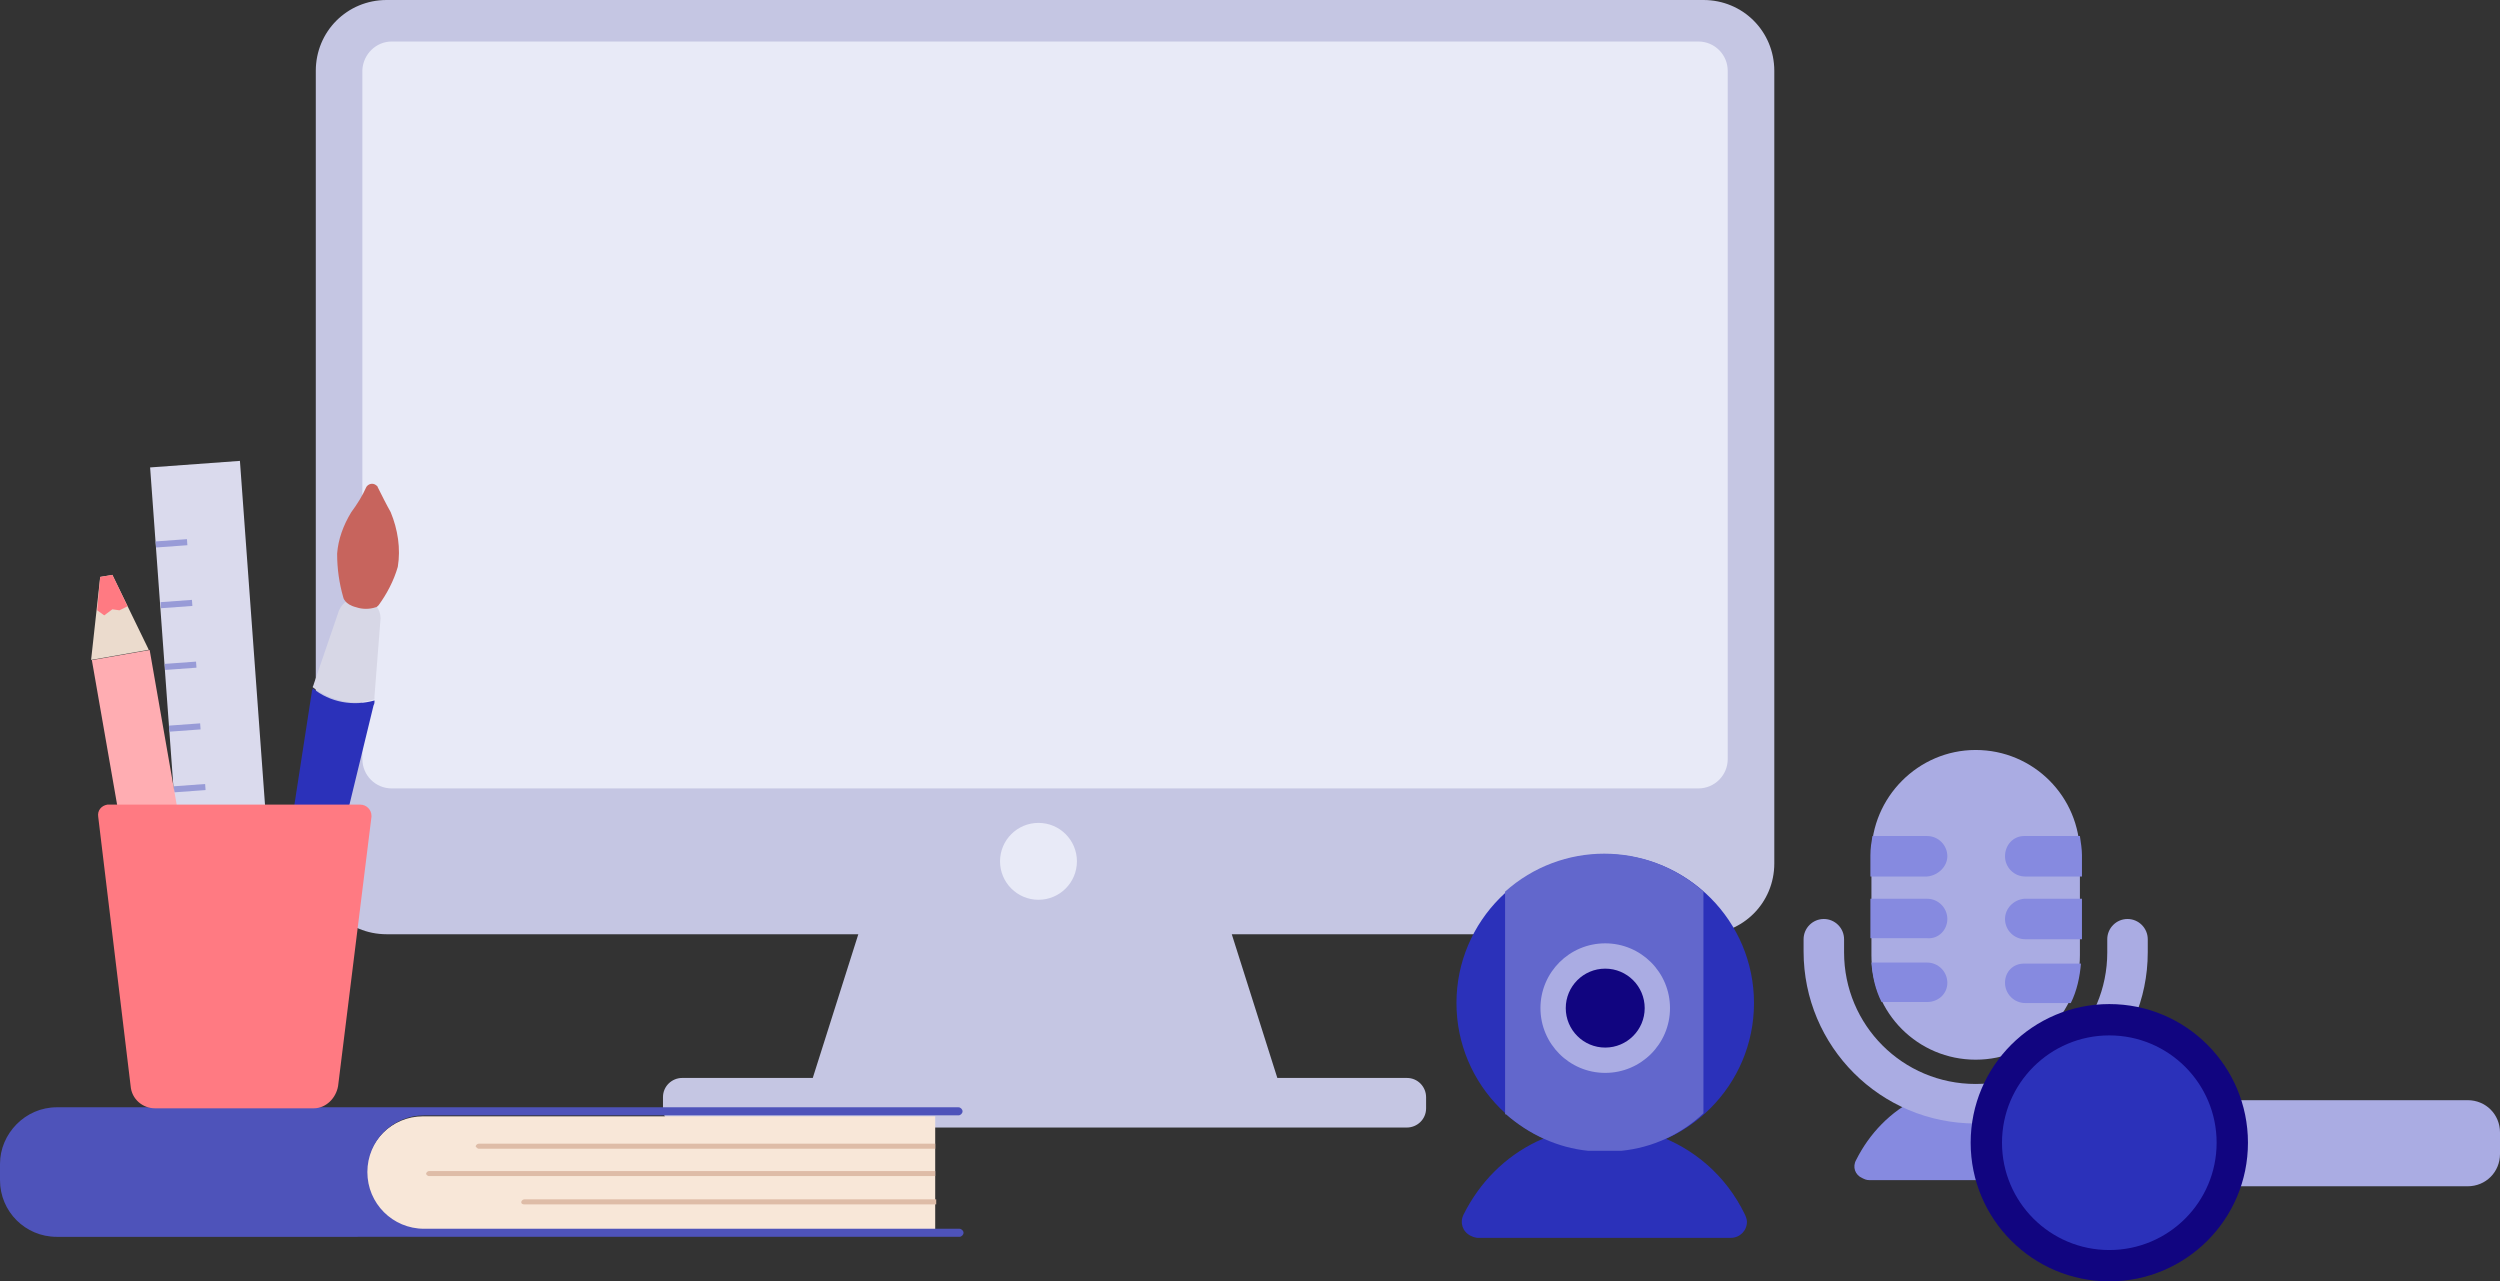 <?xml version="1.0" encoding="utf-8"?>
<!-- Generator: Adobe Illustrator 24.1.0, SVG Export Plug-In . SVG Version: 6.00 Build 0)  -->
<svg version="1.1" id="Layer_1" xmlns="http://www.w3.org/2000/svg" xmlns:xlink="http://www.w3.org/1999/xlink" x="0px" y="0px"
	 viewBox="0 0 3902.1 2000" style="enable-background:new 0 0 3902.1 2000;" xml:space="preserve">
<rect x="0" y="0" width="3902.1" height="2000" fill="#333333" stroke="none"/>
<style type="text/css">
	.st0{fill:#C5C6E3;}
	.st1{fill:#E8EAF7;}
	.st2{fill:#AAACE3;}
	.st3{fill:#868AE0;}
	.st4{fill:#F8E7D8;}
	.st5{fill:#4E53BA;}
	.st6{fill:#DEBCA7;}
	.st7{fill:#D7D7E6;}
	.st8{fill:#C7645D;}
	.st9{fill:#2B31BA;}
	.st10{fill:#DADAED;}
	.st11{fill:#989BD7;}
	.st12{fill:#FFADB2;}
	.st13{fill:#EBDBCD;}
	.st14{fill:#FF7A82;}
	.st15{fill:#6267CC;}
	.st16{fill:#110580;}
</style>
<g id="Layer_2_1_">
	<g id="illustrations">
		<path class="st0" d="M2658.8,0H603.5c-61.6,0-110.6,49-110.6,110.6v1237c0,61.6,49,110.6,110.6,110.6h736.2l-71.1,224.3h-203.8
			c-15.8,0-30,12.6-30,30v17.4c0,15.8,12.6,30,30,30h178.5l0,0h774.1l0,0h178.5c15.8,0,30-12.6,30-30v-17.4c0-15.8-12.6-30-30-30
			h-202.2l-71.1-224.3h736.2c61.6,0,110.6-49,110.6-110.6v-1237C2769.4,49,2720.4,0,2658.8,0z"/>
		<path class="st1" d="M611.4,64.8h2039.5c25.3,0,45.8,20.5,45.8,45.8v1074.2c0,25.3-20.5,45.8-45.8,45.8H611.4
			c-25.3,0-45.8-20.5-45.8-45.8V109C567.1,83.7,587.7,64.8,611.4,64.8z"/>
		<circle class="st1" cx="1620.9" cy="1344.4" r="60"/>
		<path class="st2" d="M3083.7,1170.6L3083.7,1170.6c90,0,162.7,72.7,162.7,162.7v158c0,90-72.7,162.7-162.7,162.7l0,0
			c-90,0-162.7-72.7-162.7-162.7v-158C2921,1244.9,2993.7,1170.6,3083.7,1170.6z"/>
		<path class="st3" d="M3254.3,1842c12.6,0,22.1-9.5,22.1-20.5c0-3.2-1.6-7.9-3.2-11.1c-50.6-104.3-175.4-146.9-279.6-96.4
			c-42.7,20.5-75.8,55.3-96.4,96.4c-6.3,11.1-1.6,23.7,9.5,28.4c3.2,1.6,6.3,3.2,11.1,3.2H3254.3z"/>
		<path class="st3" d="M3129.5,1336.5c0,17.4,14.2,31.6,31.6,31.6h88.5v-33.2c0-9.5-1.6-19-3.2-30h-86.9
			C3142.2,1304.9,3129.5,1319.1,3129.5,1336.5z"/>
		<path class="st3" d="M3129.5,1434.4c0,17.4,14.2,31.6,31.6,31.6h88.5v-63.2h-90C3142.2,1404.4,3129.5,1418.6,3129.5,1434.4z"/>
		<path class="st3" d="M3129.5,1534c0,17.4,14.2,31.6,31.6,31.6h71.1c9.5-19,14.2-41.1,15.8-61.6h-88.5
			C3142.2,1503.9,3129.5,1516.6,3129.5,1534z"/>
		<path class="st3" d="M3039.5,1336.5c0-17.4-14.2-31.6-31.6-31.6h-85.3c-1.6,9.5-3.2,19-3.2,30v33.2h88.5
			C3025.3,1366.5,3039.5,1352.3,3039.5,1336.5z"/>
		<path class="st3" d="M3039.5,1434.4c0-17.4-14.2-31.6-31.6-31.6h-88.5v61.6h88.5C3025.3,1466,3039.5,1451.8,3039.5,1434.4z"/>
		<path class="st3" d="M3039.5,1534c0-17.4-14.2-31.6-31.6-31.6H2921c1.6,22.1,6.3,42.7,15.8,61.6h71.1
			C3025.3,1564,3039.5,1551.3,3039.5,1534z"/>
		<path class="st2" d="M3083.7,1753.6c-148.5,0-268.6-120.1-268.6-268.6v-19c0-17.4,14.2-31.6,31.6-31.6s31.6,14.2,31.6,31.6v20.5
			c0,113.7,91.6,205.4,205.4,205.4s205.4-91.6,205.4-205.4V1466c0-17.4,14.2-31.6,31.6-31.6s31.6,14.2,31.6,31.6v20.5
			C3352.3,1633.5,3232.2,1753.6,3083.7,1753.6z"/>
		<path class="st4" d="M1459.7,1919.4H660.3c-49,0-88.5-39.5-88.5-88.5l0,0c0-49,39.5-88.5,88.5-88.5h799.4l0,0L1459.7,1919.4
			L1459.7,1919.4z"/>
		<path class="st5" d="M88.5,1728.3h1407.6c3.2,0,6.3,3.2,6.3,6.3l0,0l0,0c0,3.2-3.2,6.3-6.3,6.3l0,0H661.9
			c-49,0-88.5,39.5-88.5,88.5l0,0l0,0c0,49,39.5,88.5,88.5,88.5l0,0h835.7c3.2,0,6.3,3.2,6.3,6.3l0,0l0,0c0,3.2-3.2,6.3-6.3,6.3l0,0
			H88.5c-49,0-88.5-39.5-88.5-88.5l0,0v-25.3C0,1769.4,39.5,1728.3,88.5,1728.3L88.5,1728.3z"/>
		<path class="st6" d="M818.3,1879.9h643v-7.9h-643c-1.6,0-4.7,1.6-4.7,4.7l0,0C813.6,1878.4,815.2,1879.9,818.3,1879.9z"/>
		<path class="st6" d="M747.2,1793h712.5v-7.9H747.2c-1.6,0-4.7,1.6-4.7,4.7l0,0l0,0C744.1,1791.5,745.7,1793,747.2,1793z"/>
		<path class="st6" d="M669.8,1835.7h789.9v-7.9H669.8c-1.6,0-4.7,1.6-4.7,4.7l0,0C665.1,1832.5,666.7,1835.7,669.8,1835.7z"/>
		<path class="st7" d="M570.3,935.2l-6.3-1.6c-14.2-3.2-28.4,4.7-34.8,19l-39.5,115.3c0,1.6-1.6,3.2-1.6,4.7
			c14.2,11.1,31.6,19,49,22.1c15.8,3.2,31.6,1.6,47.4-3.2c0-1.6,0-3.2,0-4.7l9.5-121.6C594,951,584.5,938.4,570.3,935.2z"/>
		<path class="st8" d="M571.9,759.9c3.2-4.7,9.5-6.3,14.2-3.2c1.6,1.6,3.2,1.6,3.2,3.2c6.3,12.6,14.2,28.4,20.5,39.5
			c11.1,26.9,15.8,56.9,11.1,85.3c-6.3,22.1-17.4,42.7-30,60c-1.6,1.6-3.2,3.2-4.7,3.2c-9.5,3.2-20.5,3.2-30,0
			c-19-4.7-20.5-15.8-20.5-15.8c-6.3-22.1-9.5-44.2-9.5-67.9c1.6-22.1,9.5-44.2,22.1-64.8C557.7,786.7,565.6,774.1,571.9,759.9z"/>
		<path class="st9" d="M417.1,1530.8l69.5-450.2c0-3.2,1.6-4.7,1.6-6.3c26.9,22.1,63.2,28.4,96.4,19c0,3.2,0,4.7-1.6,7.9
			l-107.4,442.3c-4.7,15.8-20.5,25.3-36.3,20.5C425,1557.7,415.5,1545,417.1,1530.8L417.1,1530.8z"/>
		
			<rect x="265.4" y="723.6" transform="matrix(0.997 -7.271257e-02 7.271257e-02 0.997 -82.918 27.46)" class="st10" width="140.6" height="857.9"/>
		
			<rect x="243.3" y="843.6" transform="matrix(0.997 -7.271257e-02 7.271257e-02 0.997 -60.98 21.716)" class="st11" width="49" height="9.5"/>
		
			<rect x="251.1" y="938.4" transform="matrix(0.997 -7.271257e-02 7.271257e-02 0.997 -67.847 22.537)" class="st11" width="49" height="9.5"/>
		
			<rect x="257.5" y="1034.8" transform="matrix(0.997 -7.271257e-02 7.271257e-02 0.997 -74.841 23.255)" class="st11" width="49" height="9.5"/>
		
			<rect x="263.9" y="1131.2" transform="matrix(0.997 -7.271257e-02 7.271257e-02 0.997 -81.835 23.974)" class="st11" width="49" height="9.5"/>
		
			<rect x="271.7" y="1225.9" transform="matrix(0.997 -7.271257e-02 7.271257e-02 0.997 -88.702 24.793)" class="st11" width="49" height="9.5"/>
		
			<rect x="278.1" y="1322.4" transform="matrix(0.997 -7.271257e-02 7.271257e-02 0.997 -95.695 25.511)" class="st11" width="49" height="9.5"/>
		
			<rect x="285.9" y="1417.1" transform="matrix(0.997 -7.271257e-02 7.271257e-02 0.997 -102.562 26.332)" class="st11" width="49" height="9.5"/>
		
			<rect x="202.2" y="1017.2" transform="matrix(0.985 -0.172 0.172 0.985 -230.756 63.12)" class="st12" width="91.6" height="685.6"/>
		<polygon class="st13" points="232.2,1014.2 142.2,1030 156.4,900.5 175.4,897.3 		"/>
		<polygon class="st14" points="162.7,960.5 175.4,951 186.4,952.6 199.1,946.3 175.4,897.3 156.4,900.5 151.7,952.6 		"/>
		<path class="st14" d="M169,1255.9h393.4c9.5,0,17.4,7.9,17.4,17.4v1.6l-52.1,420.2c-3.2,19-19,34.8-37.9,34.8h-248
			c-19,0-36.3-14.2-37.9-34.8l-50.6-420.2c-1.6-9.5,4.7-17.4,14.2-19C167.5,1255.9,169,1255.9,169,1255.9z"/>
		<path class="st9" d="M2701.4,1932.1c14.2,0,25.3-11.1,25.3-25.3c0-3.2-1.6-7.9-3.2-11.1c-58.5-121.6-203.8-172.2-325.4-113.7
			c-49,23.7-88.5,63.2-113.7,113.7c-6.3,12.6-1.6,26.9,11.1,33.2c3.2,1.6,7.9,3.2,11.1,3.2H2701.4z"/>
		<circle class="st9" cx="2505.5" cy="1565.6" r="232.2"/>
		<path class="st15" d="M2350.7,1739.3c36.3,31.6,80.6,52.1,128,56.9h52.1c47.4-4.7,93.2-25.3,128-58.5v-346
			c-88.5-79-221.2-79-309.6,0v347.6H2350.7z"/>
		<circle class="st2" cx="2505.5" cy="1573.5" r="101.1"/>
		<circle class="st16" cx="2505.5" cy="1573.5" r="61.6"/>
		<path class="st2" d="M3385.5,1717.2h466c28.4,0,50.6,22.1,50.6,50.6v33.2c0,28.4-22.1,50.6-50.6,50.6h-466
			c-28.4,0-50.6-22.1-50.6-50.6v-33.2C3334.9,1739.3,3357,1717.2,3385.5,1717.2z"/>
		<circle class="st16" cx="3292.3" cy="1783.6" r="216.4"/>
		<circle class="st9" cx="3292.3" cy="1783.6" r="167.5"/>
	</g>
</g>
</svg>
